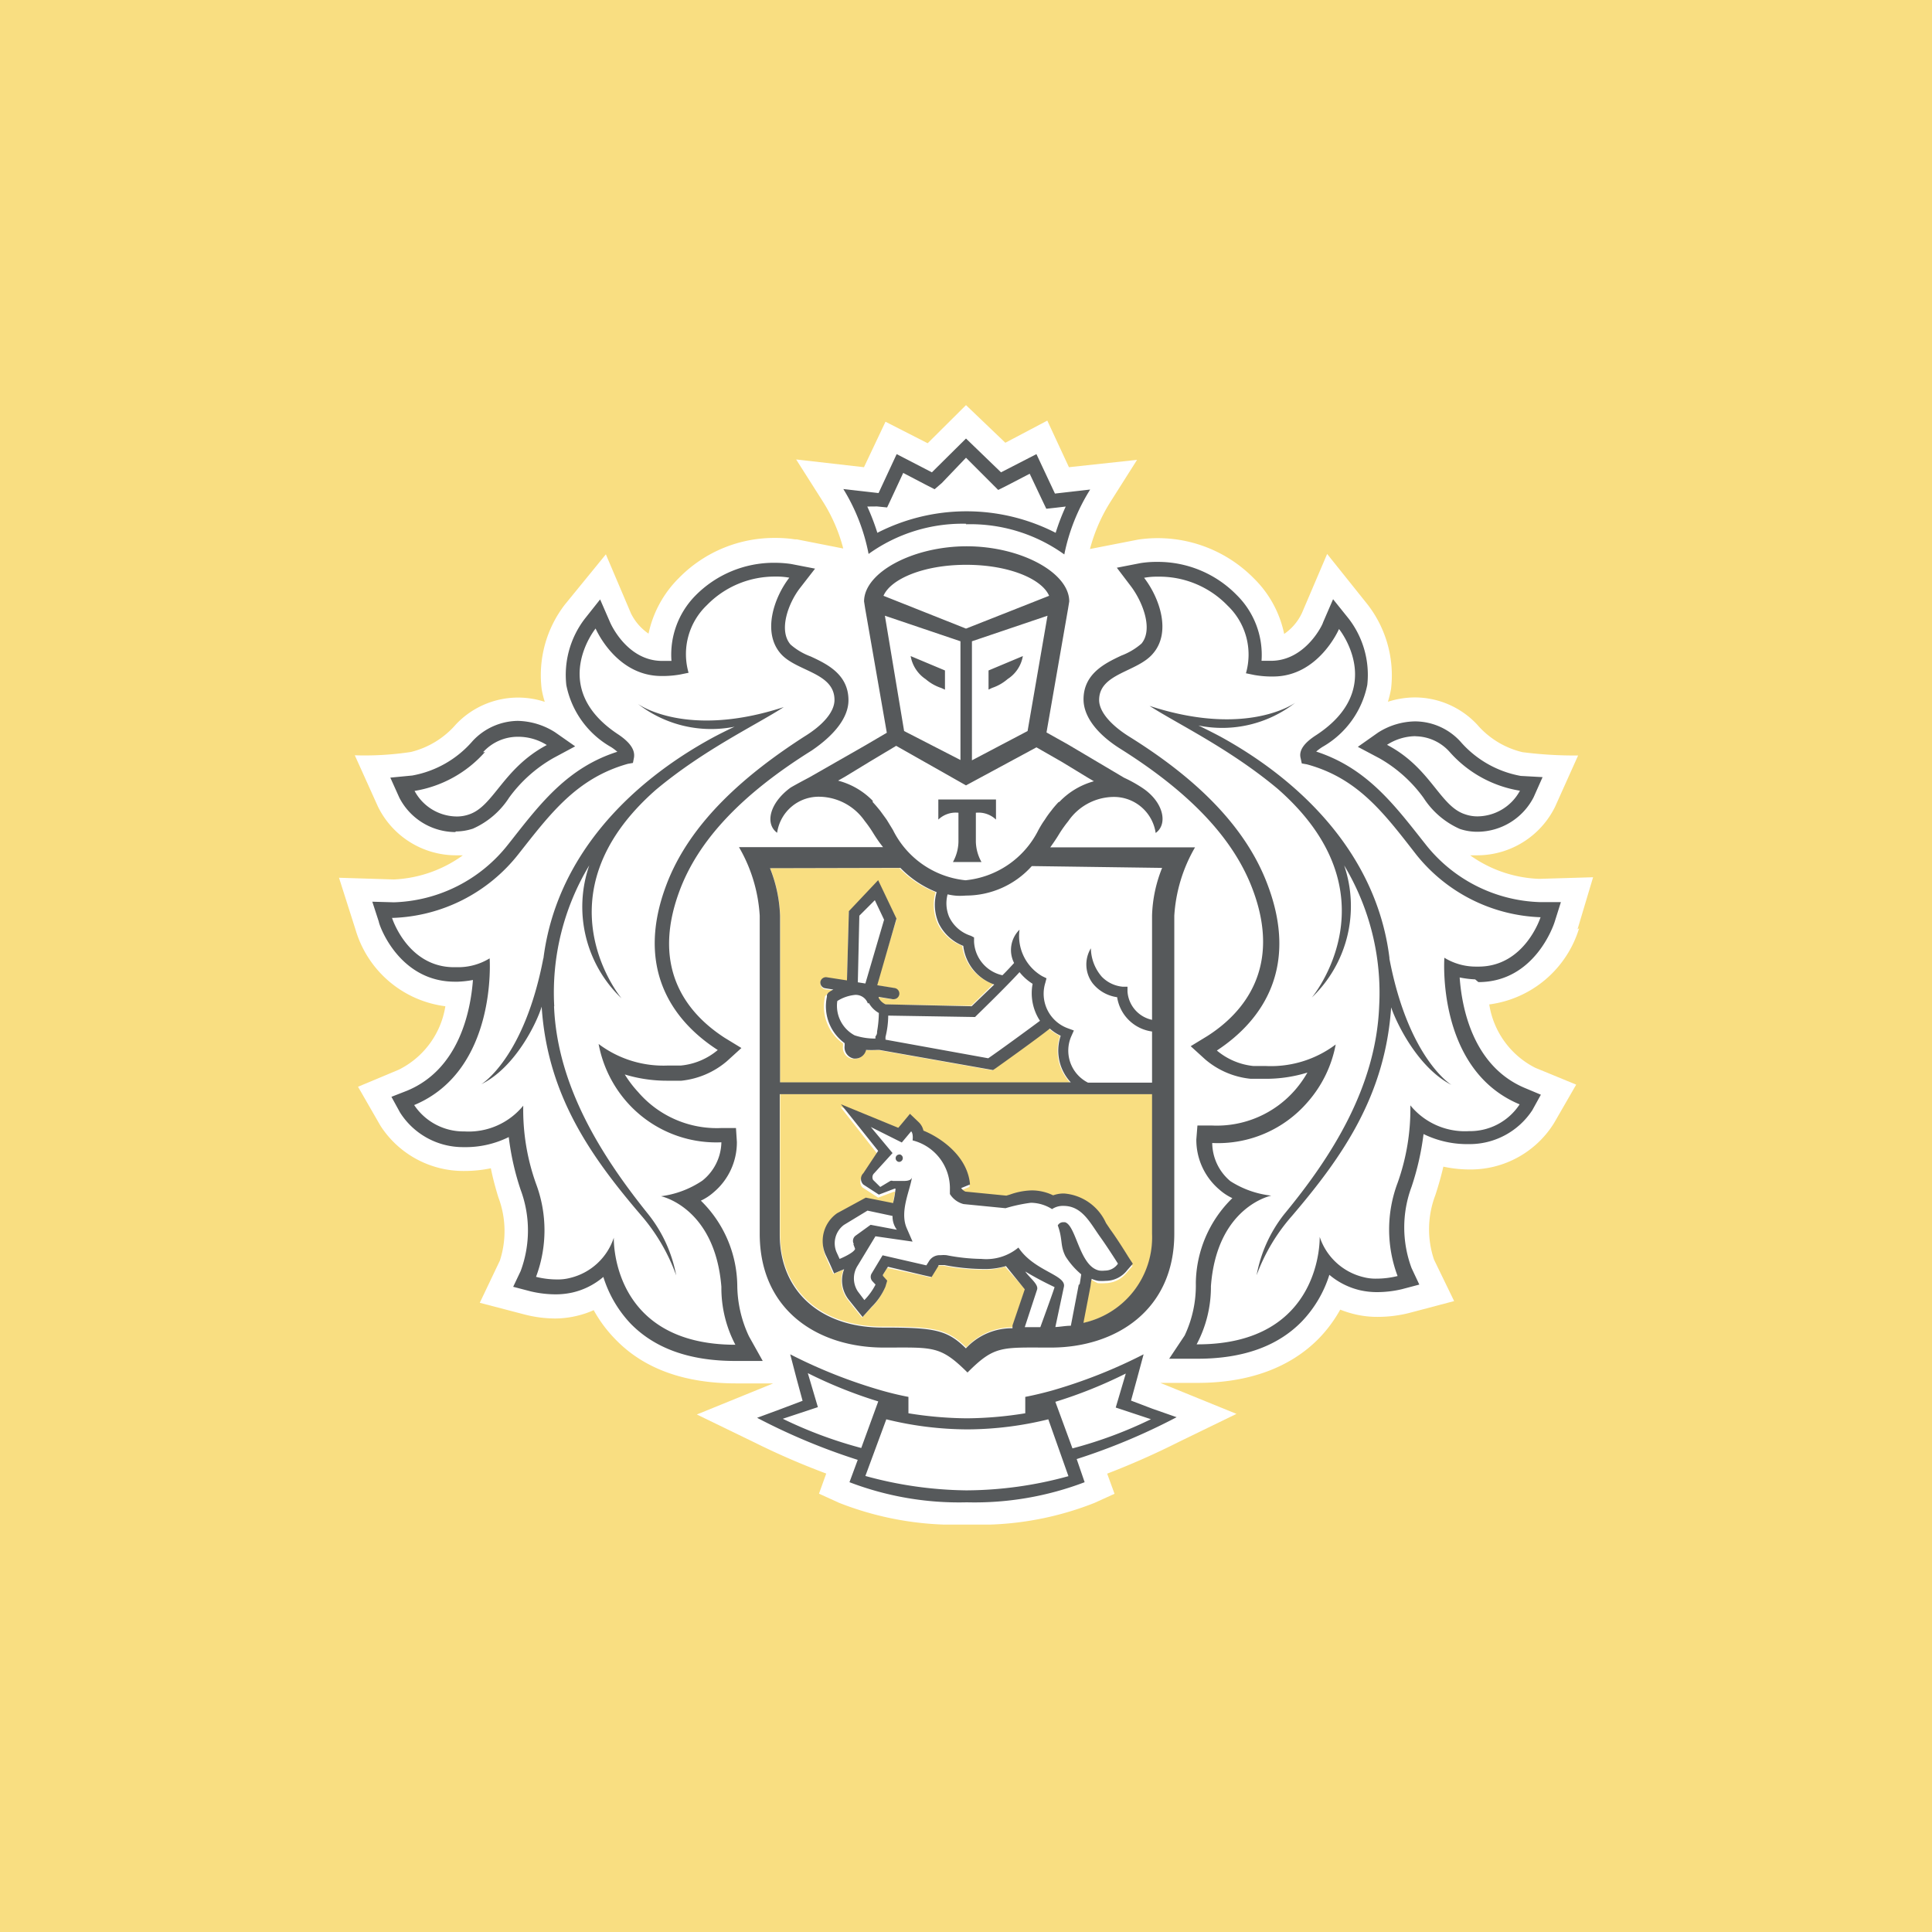 <svg xmlns="http://www.w3.org/2000/svg" viewBox="0 0 192 192">
  <rect width="100%" height="100%" fill="#f9de81" />
  <path fill="#fff"
    d="m156.77 92.36 1.55-5.18-5.36.16A12.56 12.56 0 0 1 146.1 85h.73a8.64 8.64 0 0 0 7.71-4.82l2.29-5.1a40.84 40.84 0 0 1-5.53-.33 8.57 8.57 0 0 1-4.51-2.75 8.49 8.49 0 0 0-6.16-2.69 8.81 8.81 0 0 0-2.7.43 11.19 11.19 0 0 0 .31-1.27 11.5 11.5 0 0 0-2.35-8.42l-4-5-2.5 5.86a5.19 5.19 0 0 1-1.77 2.09 10.79 10.79 0 0 0-3-5.51 13.4 13.4 0 0 0-11.49-3.87l-4.81.94a16.77 16.77 0 0 1 2-4.63L113 45.7l-6.77.73-2.15-4.63-4.17 2.2L96 40.26l-3.81 3.79L88 41.91l-2.14 4.52-6.74-.77 2.68 4.22a16.42 16.42 0 0 1 2 4.63l-4.62-.91H79a12.57 12.57 0 0 0-1.94-.14 13.25 13.25 0 0 0-9.61 4 11 11 0 0 0-3 5.51 5.23 5.23 0 0 1-1.74-2l-2.5-5.88-4.08 5a11.49 11.49 0 0 0-2.3 8.39 9.4 9.4 0 0 0 .31 1.27A8.49 8.49 0 0 0 45.3 72a8.66 8.66 0 0 1-4.46 2.73 30.7 30.7 0 0 1-5.58.33l2.3 5.1A8.64 8.64 0 0 0 45.27 85H46a12.66 12.66 0 0 1-6.86 2.4l-5.45-.17 1.65 5.18a10.71 10.71 0 0 0 8.92 7.59 8.53 8.53 0 0 1-4.62 6.3l-4.06 1.7 2.22 3.86a9.81 9.81 0 0 0 8.36 4.51 12.8 12.8 0 0 0 2.62-.27c.2 1 .45 1.92.74 2.87a9.52 9.52 0 0 1 .16 6.3l-2 4.2 4.48 1.17a12.27 12.27 0 0 0 3.08.39 9.44 9.44 0 0 0 2.24-.3 8.57 8.57 0 0 0 1.52-.53 13.3 13.3 0 0 0 2.1 2.84c2.86 3 6.94 4.44 12.07 4.44h3.67l-7.59 3.09 5.75 2.79a74.41 74.41 0 0 0 7.11 3.08l-.72 2 2 .91a31.37 31.37 0 0 0 10.35 2.16h4.73a31 31 0 0 0 10.29-2.15l2-.91-.73-2a78.17 78.17 0 0 0 7.19-3.19l5.66-2.75-7.57-3.08H119c5.15 0 9.26-1.54 12.09-4.44a13.56 13.56 0 0 0 2.1-2.84 10.55 10.55 0 0 0 1.54.48 9.54 9.54 0 0 0 2.19.24 12.88 12.88 0 0 0 3.09-.38l4.5-1.19-2-4.12a9.51 9.51 0 0 1 .13-6.4c.31-.94.58-1.9.8-2.84a12.33 12.33 0 0 0 2.64.28 9.75 9.75 0 0 0 8.37-4.63l2.19-3.8-4.06-1.67a8.53 8.53 0 0 1-4.58-6.3 10.8 10.8 0 0 0 8.93-7.57m-72.78-35.9Z" />
  <path fill="#fff"
    d="M96 56.11c-4.3 0-7.52 1.42-8.22 3.09L96 62.44l8.24-3.26c-.7-1.66-3.92-3.08-8.24-3.08M96.13 142.05H96a33.59 33.59 0 0 1-7.92-1L86 146.68a36.4 36.4 0 0 0 20.17 0l-2.08-5.63a33.66 33.66 0 0 1-7.93 1M111.88 136.47a46.68 46.68 0 0 1-7 2.8l1.68 4.63a42.61 42.61 0 0 0 7.81-2.9l-3.51-1.16ZM80.23 136.47l1 3.37-3.47 1.16a42.69 42.69 0 0 0 7.79 2.9l1.7-4.63a46.68 46.68 0 0 1-7-2.8M96 50.73a18.63 18.63 0 0 1 8.87 2.15 20.41 20.41 0 0 1 1-2.61l-.93.11-1 .1-.42-.87L102.3 47l-2.25 1.17-.88.45-.66-.62L96 45.49 93.6 48l-.66.63-.88-.44L89.79 47l-1.22 2.61-.41.88-1-.11-.93-.11a24 24 0 0 1 1 2.61A18.72 18.72 0 0 1 96 50.73M145.56 80.93a3.74 3.74 0 0 0 1.28.21 4.82 4.82 0 0 0 4.21-2.54 11.89 11.89 0 0 1-7-3.87 4.6 4.6 0 0 0-3.4-1.54 5.41 5.41 0 0 0-2.84.86c4.36 2.33 5.26 6.06 7.71 6.89M45.28 81.14a3.68 3.68 0 0 0 1.27-.21c2.5-.83 3.39-4.63 7.71-6.89a5.42 5.42 0 0 0-2.84-.87A4.64 4.64 0 0 0 48 74.71a11.81 11.81 0 0 1-7 3.87 4.81 4.81 0 0 0 4.21 2.55" />
  <path fill="#fff"
    d="M146.73 96.09h.19c4.62 0 6.17-4.9 6.17-4.9H153a16.62 16.62 0 0 1-12.46-6.31c-3.16-4-5.77-7.56-10.89-8.95l-.5-.09-.11-.51c-.14-.79.4-1.54 1.54-2.31 7.08-4.63 2.27-10.54 2.27-10.54s-2 4.72-6.54 4.72H126a9.92 9.92 0 0 1-1.54-.15l-.84-.16a6.71 6.71 0 0 0-1.82-6.72 9.42 9.42 0 0 0-6.83-2.84 7.8 7.8 0 0 0-1.36.11c1.55 2 2.7 5.43.9 7.53-1.54 1.8-5.37 1.88-5.37 4.62 0 1.14 1.07 2.46 3 3.64 5.72 3.61 11.4 8.39 13.78 14.79 2.94 8-.37 13.3-5.13 16.35a6.67 6.67 0 0 0 3.64 1.54h1.27a10.74 10.74 0 0 0 6.91-2.14 12 12 0 0 1-2.58 5.71 11.77 11.77 0 0 1-9.44 4.08 5.06 5.06 0 0 0 1.73 3.81 9.55 9.55 0 0 0 4.1 1.55s-5.36 1.09-6 9a12.26 12.26 0 0 1-1.42 5.78h.09c12.46 0 12.14-10.69 12.14-10.69a6 6 0 0 0 4.35 4 5.06 5.06 0 0 0 1.29.15 8.75 8.75 0 0 0 2.1-.26 13 13 0 0 1 0-9.25 21.82 21.82 0 0 0 1.25-7.72 7 7 0 0 0 5.84 2.56 5.85 5.85 0 0 0 5-2.62c-8.32-3.45-7.48-14.57-7.48-14.57a6 6 0 0 0 3.17.88m-2.5 11.63c-3.37-1.67-5.52-6.1-6-7.72-.51 8.7-4.81 14.78-9.76 20.64a18.67 18.67 0 0 0-3.5 6 13.83 13.83 0 0 1 2.75-6.06c4.62-5.61 9.11-12.6 9.43-20.66a24.61 24.61 0 0 0-3.48-14 12.57 12.57 0 0 1-3.21 13.22s8.5-10.25-3.53-20.76c-4.78-4-10-6.46-12.73-8.22 9.74 3.18 14.5-.32 14.5-.32a11.85 11.85 0 0 1-9.48 2.27c.68.32 1.39.67 2.14 1.07 8.21 4.46 15.59 11.8 16.84 22v-.08c1.91 10 6.17 12.54 6.17 12.54M65.75 118.82a9.5 9.5 0 0 0 4-1.45 5 5 0 0 0 1.81-3.79 11.85 11.85 0 0 1-9.46-4.09 12.05 12.05 0 0 1-2.74-5.69 10.66 10.66 0 0 0 6.91 2.14h1.33a6.64 6.64 0 0 0 3.65-1.54c-4.75-3.08-8.08-8.34-5.13-16.35 2.36-6.4 8-11.19 13.77-14.79 1.9-1.18 3-2.51 3-3.64 0-2.68-3.81-2.76-5.36-4.62-1.81-2.1-.68-5.48.87-7.53a7.61 7.61 0 0 0-1.4-.11 9.46 9.46 0 0 0-6.84 2.84 6.74 6.74 0 0 0-1.82 6.73l-.83.16a8.84 8.84 0 0 1-1.54.16h-.32c-4.54 0-6.54-4.72-6.54-4.72S54.38 68.39 61.46 73c1.22.79 1.76 1.54 1.54 2.32l-.1.5-.51.1c-5.12 1.39-7.72 4.92-10.89 8.94a16.55 16.55 0 0 1-12.39 6.26H39s1.54 4.91 6.17 4.91h.21a6 6 0 0 0 3.18-.88s.82 11.12-7.49 14.57a5.86 5.86 0 0 0 5 2.63 7 7 0 0 0 5.84-2.56 22 22 0 0 0 1.25 7.71 13 13 0 0 1 0 9.25 8.59 8.59 0 0 0 2.08.26 4.72 4.72 0 0 0 1.3-.15 6.07 6.07 0 0 0 4.35-4S60.5 133.58 73 133.58h.09a12.13 12.13 0 0 1-1.4-5.78c-.59-7.93-6-9-6-9m-2 1.92c-5-5.86-9.25-11.93-9.85-20.71-.53 1.54-2.66 6-6 7.71 0 0 4.24-2.56 6.17-12.54v.08c1.26-10.16 8.63-17.5 16.85-22 .76-.42 1.47-.76 2.15-1.08a11.81 11.81 0 0 1-9.63-2.27s4.75 3.5 14.5.33C75.19 72 70 74.5 65.18 78.49c-12 10.51-3.41 20.76-3.41 20.76A12.57 12.57 0 0 1 58.56 86a24.45 24.45 0 0 0-3.48 14c.32 8.08 4.76 15 9.42 20.66a13.85 13.85 0 0 1 2.76 6.06 18.91 18.91 0 0 0-3.52-6M86.77 79.74c.2.22.4.46.6.7l.14.17.54.74.12.17c.2.3.4.64.6 1a9.1 9.1 0 0 0 7.25 5 9.1 9.1 0 0 0 7.24-5c.2-.34.4-.68.61-1l.1-.14c.18-.27.37-.53.55-.77l.12-.16c.2-.25.41-.49.62-.71l.09-.09a7.37 7.37 0 0 1 3.44-2.05l-.61-.33-2.53-1.54-2.59-1.54-7 3.86-6.94-3.78-2.59 1.54L84 77.35l-.65.37a7.54 7.54 0 0 1 3.46 1.91l.11.11m6.4-.31h5.83v2a2.51 2.51 0 0 0-2-.68v2.9a4.28 4.28 0 0 0 .5 2.07h-2.92a4.34 4.34 0 0 0 .55-2v-2.9a2.5 2.5 0 0 0-2 .68Z" />
  <path fill="#fff"
    d="M95.45 75.53v-11.8l-7.51-2.54 1.91 11.46Zm-1.54-8.9v1.9l-.37-.17a4.54 4.54 0 0 1-1.54-.88 3.37 3.37 0 0 1-1.54-2.3ZM102.19 72.65l2-11.43-7.51 2.54v11.8Zm-3.92-6 3.41-1.43a3.39 3.39 0 0 1-1.54 2.3 4.61 4.61 0 0 1-1.54.87l-.36.17ZM84.83 102.89a6.25 6.25 0 0 0 2.06.32V103a3.25 3.25 0 0 0 .11-.42 12.89 12.89 0 0 0 .19-1.86 2.63 2.63 0 0 1-1-1 1.32 1.32 0 0 0-1.27-.87 4.1 4.1 0 0 0-1.91.67 3.37 3.37 0 0 0 1.73 3.41M101.44 96.63c-1.39 1.54-4.14 4.16-4.26 4.29l-.17.17-8.62-.09a8.86 8.86 0 0 1-.28 2.11v.28l10.26 1.85c1.06-.74 4-2.9 5.15-3.73a5 5 0 0 1-.73-3.66 5.09 5.09 0 0 1-1.29-1.16" />
  <path fill="#fff"
    d="M102.61 86.25A8.81 8.81 0 0 1 96 89.18a7.37 7.37 0 0 1-.94 0 7 7 0 0 1-.92-.14 3.39 3.39 0 0 0 .17 2.11 3.51 3.51 0 0 0 2.16 1.79l.35.14v.39a3.59 3.59 0 0 0 2.82 3.31l1.16-1.21a2.84 2.84 0 0 1 .54-3.32 4.62 4.62 0 0 0 2.25 4.63l.43.2-.12.46a3.65 3.65 0 0 0 2.27 4.52l.57.21-.25.56a3.58 3.58 0 0 0 1.65 4.63h6.37v-5.09A4.08 4.08 0 0 1 111 99a3.74 3.74 0 0 1-2.43-1.39 3.09 3.09 0 0 1-.16-3.33 4.42 4.42 0 0 0 1.07 2.81 3.33 3.33 0 0 0 2.1 1h.46v.48a3.07 3.07 0 0 0 2.45 2.83V91a13.69 13.69 0 0 1 1-4.72ZM85.38 91.02l-.18 6.61.75.11 1.84-6.34-.93-1.96-1.48 1.58zM105.65 121.35h.18c1.14.33 1.44 4.44 3.44 4.81a2.44 2.44 0 0 0 .54 0 1.52 1.52 0 0 0 1.3-.69s-1-1.54-1.76-2.65c-1-1.41-1.78-3.09-3.66-3.09h-.14a1.91 1.91 0 0 0-1 .33 3.93 3.93 0 0 0-2.1-.64 15.61 15.61 0 0 0-2.53.54l-4.16-.41a2.22 2.22 0 0 1-1.36-1v-.45a4.93 4.93 0 0 0-3.72-4.89s.11-.65-.14-.89l-.92 1.11-3.09-1.55 2.16 2.52-1.94 2.16a.56.56 0 0 0-.11.67l.79.7 1-.6a.53.53 0 0 1 .25 0h1.06c.37 0 .76-.1.8-.47-.12 1.27-1.29 3.46-.52 5.19l.57 1.31-3.69-.53-1.69 2.92a2.35 2.35 0 0 0 0 2.59l.64.8a6.08 6.08 0 0 0 1.15-1.51l-.3-.32a.62.62 0 0 1-.07-.81l1.07-1.79 4.35 1 .24-.38a1.27 1.27 0 0 1 1.18-.64h.59a17.55 17.55 0 0 0 3.47.37 4.94 4.94 0 0 0 3.67-1.12c1.54 2.34 4.77 2.71 4.52 3.9l-.85 4a6.17 6.17 0 0 0 1.54-.12l.8-4.16c.1-.45.17-1.07.17-1.07a7.66 7.66 0 0 1-1.54-1.77c-.57-1.08-.26-1.65-.78-3.08a.6.6 0 0 1 .52-.33m-16.29-5.86a.37.37 0 0 1-.35-.38.38.38 0 0 1 .38-.36.38.38 0 0 1 0 .76" />
  <path fill="#fff"
    d="M83.42 125.08s1.45-.6 1.55-1l-.19-.48a.63.63 0 0 1 .14-.83l1.54-1.08 2.61.49a2.13 2.13 0 0 1-.43-1.37l-2.49-.53-2.34 1.42a2.26 2.26 0 0 0-.74 2.7ZM101.82 131.92h1.54s1.35-3.92 1.42-4a32.44 32.44 0 0 1-2.91-1.55c.4.6 1.36 1.27 1.17 1.79Z" />
  <path fill="#f9de81"
    d="M114.53 108.71h-37v13.88c0 5.69 4.11 9.25 10.19 9.25 5.07 0 6.42.2 8.31 2.07a6.16 6.16 0 0 1 4.63-2v-.22l1.22-3.56-2-2.25a7 7 0 0 1-2.45.29 19.71 19.71 0 0 1-3.67-.39h-.38c-.17 0-.17 0-.22.1l-.23.38-.42.7-.8-.19-3.54-.77-.49.8v.09l.43.48-.18.62a6.48 6.48 0 0 1-1.38 2l-.89.95-.8-1-.6-.76a3.09 3.09 0 0 1-.44-3l-1 .42-.45-1-.3-.69a3.37 3.37 0 0 1 1.12-4.09l2.81-1.49 2.72.54a8.56 8.56 0 0 1 .25-1.43h-.16l-1.54.58-1.54-1a.79.79 0 0 1 0-1.13l1.46-2.22-3.67-4.67 5.7 2.34.39-.46.77-.93.88.83a1.68 1.68 0 0 1 .46.82c1.54.62 4.38 2.42 4.63 5.35l-.88.36a1.23 1.23 0 0 0 .41.34l4.08.4.37-.11a6.63 6.63 0 0 1 2.16-.42 5 5 0 0 1 2.12.5 3.21 3.21 0 0 1 .91-.19h.2a5 5 0 0 1 4.14 2.93l.44.65c.76 1.08 1.76 2.64 1.79 2.72l.45.69-.55.63a2.76 2.76 0 0 1-2.15 1.07 4.57 4.57 0 0 1-.74 0 3.62 3.62 0 0 1-.74-.42 1.39 1.39 0 0 1-.12.69l-.71 3.72a8.7 8.7 0 0 0 7-8.88ZM77.52 107.58h28.82a4.63 4.63 0 0 1-1-4.63 4.48 4.48 0 0 1-1.08-.71c-1.12.84-4.62 3.33-5.46 4l-.18.12-11.29-2h-.23a6.73 6.73 0 0 1-1.1 0 1.09 1.09 0 0 1-1.06.87h-.24a1.12 1.12 0 0 1-.92-1.28v-.25A4.5 4.5 0 0 1 82 99l.12-.13.17-.13s.22-.15.51-.31l-.8-.12a.57.57 0 0 1-.46-.65.55.55 0 0 1 .63-.46l2 .31.18-6.88 2.92-3.08 1.82 3.82-2 6.55 1.73.28a.58.58 0 0 1 .46.65.55.55 0 0 1-.56.46h-.09l-1.4-.23v.11a1.48 1.48 0 0 0 .68.63l8.6.14 2.21-2.17a4.65 4.65 0 0 1-3.1-3.79 4.52 4.52 0 0 1-2.45-2.24 4.62 4.62 0 0 1-.2-3.09 10 10 0 0 1-3.59-2.4H76.53a14 14 0 0 1 1 4.75Z" />
  <path fill="#56595b"
    d="M89.41 114.74a.36.36 0 0 0-.4.33.37.37 0 0 0 .33.4.38.38 0 0 0 .38-.38.37.37 0 0 0-.38-.37M114.53 140l-2.13-.81.6-2.19.65-2.41a50.53 50.53 0 0 1-9.1 3.6c-1.55.43-2.66.63-2.66.63v1.63a37.75 37.75 0 0 1-5.72.5H96a37.87 37.87 0 0 1-5.72-.5v-1.63s-1.14-.2-2.65-.63a50.53 50.53 0 0 1-9.1-3.6l.63 2.41.6 2.21-2.14.81-2.38.88a62.18 62.18 0 0 0 10 4.18l-.82 2.22a30.49 30.49 0 0 0 11.61 2h.1a30.74 30.74 0 0 0 11.66-2L107 145a61.67 61.67 0 0 0 9.93-4.16Zm-36.75 1 3.5-1.16-1-3.38a45.18 45.18 0 0 0 7 2.81l-1.69 4.63a42.88 42.88 0 0 1-7.79-2.9m18.2 7.11a39.21 39.21 0 0 1-10-1.43l2.08-5.63a34 34 0 0 0 8 1h.17a34.13 34.13 0 0 0 7.93-1l2 5.65a38.64 38.64 0 0 1-10.09 1.41m10.49-4.17-1.7-4.63a45.29 45.29 0 0 0 7-2.81l-1 3.38 3.5 1.16a42.52 42.52 0 0 1-7.8 2.9M96 52.1a16 16 0 0 1 9.77 3 19.22 19.22 0 0 1 2.57-6.45l-3.5.4-1.84-3.92-3.52 1.81L96 43.58l-3.39 3.36-3.5-1.81-1.8 3.87-3.5-.4a19.18 19.18 0 0 1 2.51 6.45 16 16 0 0 1 9.7-3m-8.86-1.72 1 .1.41-.87L89.76 47 92 48.17l.88.45.72-.62 2.4-2.51L98.51 48l.69.69.88-.44 2.25-1.17 1.23 2.6.42.88 1-.11.93-.11a22 22 0 0 0-1 2.61 19.43 19.43 0 0 0-17.72 0 22 22 0 0 0-1-2.61ZM146.92 97.6c5.61 0 7.49-5.71 7.57-5.95l.63-2H153a15.05 15.05 0 0 1-11.32-5.73l-.42-.53c-2.87-3.64-5.58-7.11-10.46-8.7a5.52 5.52 0 0 1 .62-.46 9.15 9.15 0 0 0 4.46-6.17 9.15 9.15 0 0 0-1.85-6.58l-1.55-1.93-1 2.31c0 .14-1.72 3.81-5.17 3.81h-.94a8.35 8.35 0 0 0-2.47-6.54 10.94 10.94 0 0 0-7.9-3.29 10.1 10.1 0 0 0-1.65.12l-2.36.46 1.45 1.91c1.14 1.55 2.17 4.22 1 5.63a6.61 6.61 0 0 1-2 1.19c-1.54.73-3.76 1.76-3.76 4.35 0 1.68 1.31 3.44 3.67 4.92 7 4.4 11.29 9 13.15 14 2.89 7.71-.88 12.23-4.53 14.55l-1.64 1 1.44 1.31a8.2 8.2 0 0 0 4.53 1.93h1.41a14 14 0 0 0 4.22-.62 11 11 0 0 1-1.19 1.69 10.31 10.31 0 0 1-8.34 3.57H119l-.11 1.38a6.48 6.48 0 0 0 2.3 5 5.25 5.25 0 0 0 1.28.84 12 12 0 0 0-3.63 8.43 11.63 11.63 0 0 1-1.11 5.22l-1.54 2.31H119q6.78 0 10.39-3.72a11.77 11.77 0 0 0 2.72-4.62 7.29 7.29 0 0 0 3.08 1.54 7.65 7.65 0 0 0 1.65.18 10.83 10.83 0 0 0 2.47-.29l1.74-.46-.77-1.64a11.58 11.58 0 0 1 0-8.08 26.87 26.87 0 0 0 1.19-5.24 9.85 9.85 0 0 0 4.49 1 7.45 7.45 0 0 0 6.32-3.37l.85-1.54-1.55-.65c-5.16-2.14-6.3-7.89-6.52-11a10.12 10.12 0 0 0 1.54.19Zm4.08 12.18a5.89 5.89 0 0 1-5 2.63 7 7 0 0 1-5.84-2.56 21.82 21.82 0 0 1-1.27 7.71 13.15 13.15 0 0 0 0 9.25 8.67 8.67 0 0 1-2.09.26 4.72 4.72 0 0 1-1.3-.15 6.08 6.08 0 0 1-4.35-4s.33 10.68-12.14 10.68h-.09a12.12 12.12 0 0 0 1.42-5.78c.59-7.93 6-9 6-9a9.44 9.44 0 0 1-4.07-1.44 5 5 0 0 1-1.8-3.79 11.76 11.76 0 0 0 9.51-4.1 12 12 0 0 0 2.76-5.69 10.7 10.7 0 0 1-6.91 2.14h-1.26a6.71 6.71 0 0 1-3.64-1.54C125.65 101.3 129 96 126 88c-2.36-6.4-8-11.2-13.77-14.79-1.9-1.19-3-2.52-3-3.64 0-2.68 3.81-2.76 5.36-4.63 1.81-2.1.68-5.47-.89-7.52a6.87 6.87 0 0 1 1.36-.11 9.4 9.4 0 0 1 6.94 2.88 6.72 6.72 0 0 1 1.82 6.72l.83.17a10 10 0 0 0 1.54.15h.34c4.52 0 6.54-4.72 6.54-4.72s4.8 5.91-2.26 10.54c-1.22.78-1.76 1.54-1.55 2.31l.11.51.51.09c5.12 1.39 7.71 4.92 10.89 9A16.56 16.56 0 0 0 153 91.15h.1s-1.55 4.91-6.17 4.91h-.22a6 6 0 0 1-3.17-.88s-.82 11.12 7.48 14.57" />
  <path fill="#56595b"
    d="M137.09 75.36a13.86 13.86 0 0 1 4.38 3.93 8.27 8.27 0 0 0 3.61 3.09 5.43 5.43 0 0 0 1.75.28 6.31 6.31 0 0 0 5.58-3.43l.89-2-2.17-.12a10.38 10.38 0 0 1-6-3.42 6.14 6.14 0 0 0-4.49-2 7 7 0 0 0-3.7 1.12l-2 1.41Zm3.55-2.19a4.63 4.63 0 0 1 3.41 1.54 11.83 11.83 0 0 0 7 3.87 4.84 4.84 0 0 1-4.21 2.55 3.71 3.71 0 0 1-1.28-.22c-2.49-.83-3.38-4.62-7.72-6.89a5.32 5.32 0 0 1 2.84-.86M138.08 95.18c-1.26-10.16-8.64-17.51-16.84-22-.76-.4-1.47-.76-2.14-1.08a11.8 11.8 0 0 0 9.63-2.27s-4.75 3.5-14.49.32c2.7 1.75 7.92 4.22 12.72 8.23 12 10.5 3.41 20.75 3.41 20.75A12.56 12.56 0 0 0 133.58 86a24.56 24.56 0 0 1 3.48 14c-.32 8.08-4.76 15-9.44 20.67a13.82 13.82 0 0 0-2.74 6.06 18.69 18.69 0 0 1 3.53-5.91c5-5.86 9.25-11.94 9.84-20.71.52 1.54 2.65 6 6 7.71 0 0-4.26-2.56-6.17-12.54M74.43 132.8a12.08 12.08 0 0 1-1.16-5.05 12 12 0 0 0-3.62-8.43 5.25 5.25 0 0 0 1.28-.84 6.48 6.48 0 0 0 2.3-5l-.09-1.38h-1.39a10.32 10.32 0 0 1-8.33-3.57 11.37 11.37 0 0 1-1.33-1.75 14.36 14.36 0 0 0 4.21.62h1.41a8.29 8.29 0 0 0 4.53-1.94l1.44-1.31-1.64-1c-3.65-2.35-7.4-6.79-4.53-14.56 1.86-5.06 6.17-9.64 13.15-14 2.34-1.59 3.66-3.33 3.66-5 0-2.59-2.16-3.61-3.75-4.35a6.38 6.38 0 0 1-2-1.18c-1.24-1.42-.21-4.15.94-5.63L81 56.51l-2.37-.46a11.21 11.21 0 0 0-1.63-.12 10.94 10.94 0 0 0-7.91 3.28 8.35 8.35 0 0 0-2.36 6.47h-.93c-3.47 0-5.1-3.67-5.16-3.81l-1-2.3-1.53 1.93a9.18 9.18 0 0 0-1.83 6.58 9.12 9.12 0 0 0 4.46 6.17 5.41 5.41 0 0 1 .61.46c-4.87 1.55-7.59 5.06-10.45 8.7l-.42.53a15 15 0 0 1-11.34 5.73L37 89.61l.65 2c0 .24 1.95 5.95 7.56 5.95h.28a10.1 10.1 0 0 0 1.51-.17c-.23 3.08-1.37 8.86-6.54 11l-1.56.61.85 1.55a7.4 7.4 0 0 0 6.33 3.45 9.67 9.67 0 0 0 4.48-1 26.15 26.15 0 0 0 1.18 5.24 11.58 11.58 0 0 1 0 8.08l-.74 1.56 1.76.46a10.83 10.83 0 0 0 2.47.29 7.65 7.65 0 0 0 1.65-.18 7.19 7.19 0 0 0 3.08-1.55 11.88 11.88 0 0 0 2.7 4.63q3.62 3.72 10.4 3.72h2.74Zm-1.33.84C60.64 133.64 61 123 61 123a6.06 6.06 0 0 1-4.35 4 4.77 4.77 0 0 1-1.3.15 8.59 8.59 0 0 1-2.08-.26 13.15 13.15 0 0 0 0-9.25 21.8 21.8 0 0 1-1.27-7.76 7 7 0 0 1-5.84 2.56 5.9 5.9 0 0 1-5-2.62c8.3-3.46 7.5-14.58 7.5-14.58a6 6 0 0 1-3.18.88h-.35c-4.63 0-6.17-4.9-6.17-4.9h.09a16.59 16.59 0 0 0 12.45-6.31c3.16-4 5.77-7.56 10.89-9l.51-.09.1-.51c.14-.79-.4-1.54-1.54-2.31-7.06-4.63-2.27-10.54-2.27-10.54s2 4.72 6.54 4.72h.33a10 10 0 0 0 1.54-.15l.83-.17a6.72 6.72 0 0 1 1.82-6.72 9.4 9.4 0 0 1 6.83-2.84 6.87 6.87 0 0 1 1.36.11c-1.54 2-2.68 5.42-.88 7.52 1.54 1.81 5.37 1.88 5.37 4.63 0 1.14-1.06 2.45-3 3.64-5.68 3.66-11.36 8.44-13.73 14.8-3 8 .38 13.29 5.13 16.35a6.67 6.67 0 0 1-3.65 1.54H66.4a10.7 10.7 0 0 1-6.91-2.14 12.1 12.1 0 0 0 2.74 5.69 11.83 11.83 0 0 0 9.46 4.08 5 5 0 0 1-1.89 3.81 9.54 9.54 0 0 1-4.11 1.55s5.36 1.09 6 9a12.13 12.13 0 0 0 1.4 5.78Z" />
  <path fill="#56595b"
    d="M45.28 82.63a5.52 5.52 0 0 0 1.72-.28 8.25 8.25 0 0 0 3.6-3.09 14 14 0 0 1 4.4-3.93l2.16-1.16-2-1.4a7.17 7.17 0 0 0-3.7-1.13 6.22 6.22 0 0 0-4.49 2 10.34 10.34 0 0 1-6 3.43l-2.18.21.9 2a6.29 6.29 0 0 0 5.58 3.41M48 74.76a4.64 4.64 0 0 1 3.43-1.54 5.34 5.34 0 0 1 2.91.82c-4.36 2.32-5.26 6.06-7.71 6.89a3.62 3.62 0 0 1-1.26.21 4.8 4.8 0 0 1-4.17-2.54 11.91 11.91 0 0 0 7-3.87M55.08 100a24.45 24.45 0 0 1 3.48-14 12.57 12.57 0 0 0 3.21 13.22S53.21 89 65.18 78.49c4.78-4 10-6.46 12.71-8.22-9.74 3.18-14.5-.32-14.5-.32A11.86 11.86 0 0 0 73 72.22c-.68.32-1.39.67-2.14 1.07-8.22 4.46-15.59 11.8-16.86 22v-.08c-1.91 10-6.17 12.54-6.17 12.54 3.38-1.67 5.51-6.09 6-7.71.57 8.77 4.85 14.85 9.86 20.71a18.89 18.89 0 0 1 3.51 6 13.85 13.85 0 0 0-2.76-6.06C59.86 115 55.38 108 55.06 100M93.25 79.45v2a2.5 2.5 0 0 1 2-.68v2.9a4.34 4.34 0 0 1-.55 2h2.84a4.35 4.35 0 0 1-.56-2v-2.9a2.51 2.51 0 0 1 2 .68v-2ZM92 67.5a4.52 4.52 0 0 0 1.54.87l.37.17v-1.91L90.5 65.2a3.46 3.46 0 0 0 1.5 2.3M100.11 67.5a3.39 3.39 0 0 0 1.54-2.3l-3.41 1.43v1.9l.36-.17a4.54 4.54 0 0 0 1.54-.88" />
  <path fill="#56595b"
    d="M106.26 59.77c0-2.88-4.84-5.48-10.19-5.48s-10.2 2.6-10.2 5.48l.11.71 2.15 12.34L86 74.07l-5.6 3.2s-1.24.65-1.83 1c-2.11 1.54-2.56 3.61-1.34 4.49a4.17 4.17 0 0 1 4.27-3.58 5.58 5.58 0 0 1 4.43 2.4 11.94 11.94 0 0 1 .83 1.18c.32.52.65 1 1 1.43H73.44A15.33 15.33 0 0 1 75.5 91v31.6c0 7.71 5.89 11.32 12.33 11.32 4.92 0 5.59-.23 8.32 2.48 2.7-2.71 3.36-2.48 8.29-2.48 6.37 0 12.26-3.66 12.26-11.32V91a15.4 15.4 0 0 1 2.06-6.79h-14.39c.32-.44.64-.91.95-1.43a12.4 12.4 0 0 1 .84-1.17 5.53 5.53 0 0 1 4.42-2.41 4.19 4.19 0 0 1 4.27 3.58c1.24-.88.79-3.09-1.34-4.49a13.31 13.31 0 0 0-1.8-1L106.16 74 104 72.79l2.15-12.34Zm-18.32 1.42 7.51 2.54v11.8l-5.6-2.88Zm1.54 25.06a10.23 10.23 0 0 0 3.6 2.41 4.59 4.59 0 0 0 .2 3.08A4.52 4.52 0 0 0 95.73 94a4.62 4.62 0 0 0 3.08 3.84L96.56 100 88 99.81a1.51 1.51 0 0 1-.68-.64v-.1l1.4.23h.09a.57.57 0 0 0 .56-.47.56.56 0 0 0-.46-.64l-1.73-.28 1.91-6.62-1.82-3.82-2.91 3.08-.19 6.88-2-.31a.56.56 0 0 0-.64.45.57.57 0 0 0 .47.64l.82.13a2.87 2.87 0 0 0-.51.32l-.13.19v.2a4.53 4.53 0 0 0 1.76 4.62v.25a1.13 1.13 0 0 0 .93 1.28H85a1.1 1.1 0 0 0 1.07-.86 9.91 9.91 0 0 0 1.09 0h.23l11.29 2 .19-.12c.89-.63 4.33-3.09 5.46-4a4.3 4.3 0 0 0 1.08.71 4.63 4.63 0 0 0 1 4.63H77.52V91a13.94 13.94 0 0 0-1-4.72Zm13.88 15.19c-1.14.85-4.08 3-5.15 3.73L88 103.32v-.27a8.93 8.93 0 0 0 .27-2.12l8.63.14.17-.17c.12-.12 2.86-2.77 4.25-4.29a5.14 5.14 0 0 0 1.3 1.16 5 5 0 0 0 .72 3.66m-17-1.76a2.61 2.61 0 0 0 1 1 11.6 11.6 0 0 1-.18 1.86.61.61 0 0 1-.16.47v.21a6.35 6.35 0 0 1-2.07-.32 3.33 3.33 0 0 1-1.72-3.41 4 4 0 0 1 1.79-.61 1.28 1.28 0 0 1 1.25.86m-1-2.11L85.4 91l1.54-1.54.92 1.94L86 97.74Zm18.13 34.27h-1.54l1.22-3.72c.19-.53-.77-1.2-1.17-1.81a32.44 32.44 0 0 0 2.91 1.55c0 .12-1.42 4-1.42 4m3.84-4.32-.8 4.16c-.51 0-1.05.11-1.54.13l.85-4c.25-1.19-2.95-1.54-4.52-3.9a5 5 0 0 1-3.67 1.13 19.19 19.19 0 0 1-3.47-.37 2.91 2.91 0 0 0-.59 0 1.25 1.25 0 0 0-1.18.63l-.24.38-4.35-1-1.07 1.78a.65.65 0 0 0 .07.81l.3.32a6.3 6.3 0 0 1-1.11 1.54l-.65-.86a2.35 2.35 0 0 1 0-2.59l1.75-2.89 3.69.53-.57-1.31c-.77-1.73.4-3.92.52-5.19 0 .39-.4.47-.8.47h-1.11a.36.36 0 0 0-.25 0l-1 .6-.71-.7a.55.55 0 0 1 .11-.67l1.82-2-2.16-2.59 3.08 1.54.93-1.11c.24.25.14.9.14.9a4.91 4.91 0 0 1 3.71 4.89v.44a2.26 2.26 0 0 0 1.36 1l4.17.41a15.49 15.49 0 0 1 2.52-.54 4 4 0 0 1 2.1.63 1.94 1.94 0 0 1 1-.32h.14c1.86 0 2.65 1.7 3.65 3.09.76 1.06 1.76 2.65 1.76 2.65a1.55 1.55 0 0 1-1.29.69 2.44 2.44 0 0 1-.54 0c-2-.37-2.3-4.49-3.44-4.81h-.19a.62.62 0 0 0-.52.32c.52 1.41.21 2 .78 3.09a7.68 7.68 0 0 0 1.55 1.77s-.08.6-.17 1.07m-22.48-4.08.18.48c-.12.42-1.54 1-1.54 1l-.31-.68a2.27 2.27 0 0 1 .74-2.7l2.34-1.42 2.49.53a2.19 2.19 0 0 0 .43 1.37l-2.61-.49-1.52 1.1a.65.65 0 0 0-.14.83m22.8 7.87.72-3.74a5.81 5.81 0 0 1 .11-.69 2.88 2.88 0 0 0 .65.2 4.57 4.57 0 0 0 .74 0 2.71 2.71 0 0 0 2.14-1.06l.56-.64-.45-.69s-1-1.64-1.79-2.72l-.43-.64a5 5 0 0 0-4.14-2.93h-.2a3.2 3.2 0 0 0-.91.18 4.88 4.88 0 0 0-2.12-.49 6.89 6.89 0 0 0-2.16.41l-.37.11-4.07-.4a1.1 1.1 0 0 1-.42-.35l.88-.36c-.25-2.93-3.09-4.73-4.63-5.35a1.63 1.63 0 0 0-.46-.83l-.88-.84-.77.93-.39.46-5.7-2.34 3.7 4.63-1.47 2.22a.79.79 0 0 0 0 1.13l1.54 1 1.55-.59H89a9.55 9.55 0 0 1-.25 1.43l-2.71-.54-2.85 1.55a3.37 3.37 0 0 0-1.07 4.28l.33.7.44 1 1-.42a3.08 3.08 0 0 0 .43 3l.6.75.8 1 .9-1a6.34 6.34 0 0 0 1.37-2l.18-.61-.43-.48v-.1l.5-.8 3.54.84.8.18.44-.71.23-.38c0-.08 0-.1.21-.1h.39a20.6 20.6 0 0 0 3.67.39 7.49 7.49 0 0 0 2.45-.29l1.87 2.31-1.22 3.59v.28a6.2 6.2 0 0 0-4.63 2c-1.89-1.88-3.22-2.07-8.31-2.07-6.08 0-10.19-3.56-10.19-9.25v-13.94h37v13.88a8.7 8.7 0 0 1-7 8.88m8-45.25a13.69 13.69 0 0 0-1 4.72v10.38a3.09 3.09 0 0 1-2.44-2.81v-.48h-.46a3.31 3.31 0 0 1-2.1-1 4.42 4.42 0 0 1-1.08-2.82 3.1 3.1 0 0 0 .17 3.47 3.76 3.76 0 0 0 2.44 1.39 4.06 4.06 0 0 0 3.47 3.41v5.08h-6.37a3.56 3.56 0 0 1-1.65-4.62l.25-.56-.57-.21a3.65 3.65 0 0 1-2.27-4.52l.12-.46-.43-.21a4.61 4.61 0 0 1-2.25-4.62 2.83 2.83 0 0 0-.54 3.31c-.31.34-.71.78-1.16 1.22a3.59 3.59 0 0 1-2.82-3.33v-.43l-.31-.16a3.58 3.58 0 0 1-2.16-1.87 3.48 3.48 0 0 1-.16-2.25 6 6 0 0 0 .93.14A7.37 7.37 0 0 0 96 89a8.79 8.79 0 0 0 6.54-2.93Zm-9.94-10.52 2.53 1.54.63.37a7.47 7.47 0 0 0-3.44 2.06h-.06c-.22.23-.42.46-.62.71l-.12.16a8.94 8.94 0 0 0-.56.77l-.09.14c-.22.3-.42.64-.62 1a9.09 9.09 0 0 1-7.25 5 9.07 9.07 0 0 1-7.21-5l-.61-1-.12-.17-.54-.74-.14-.17q-.3-.37-.6-.69v-.13a7.42 7.42 0 0 0-3.44-2l.65-.37 2.53-1.54 2.59-1.55L96 78.05l7-3.78Zm-3.43-3.08-5.53 2.91V63.73l7.51-2.54ZM96 62.47l-8.2-3.26c.7-1.65 3.94-3.08 8.22-3.08s7.53 1.42 8.24 3.08Z" />
</svg>
